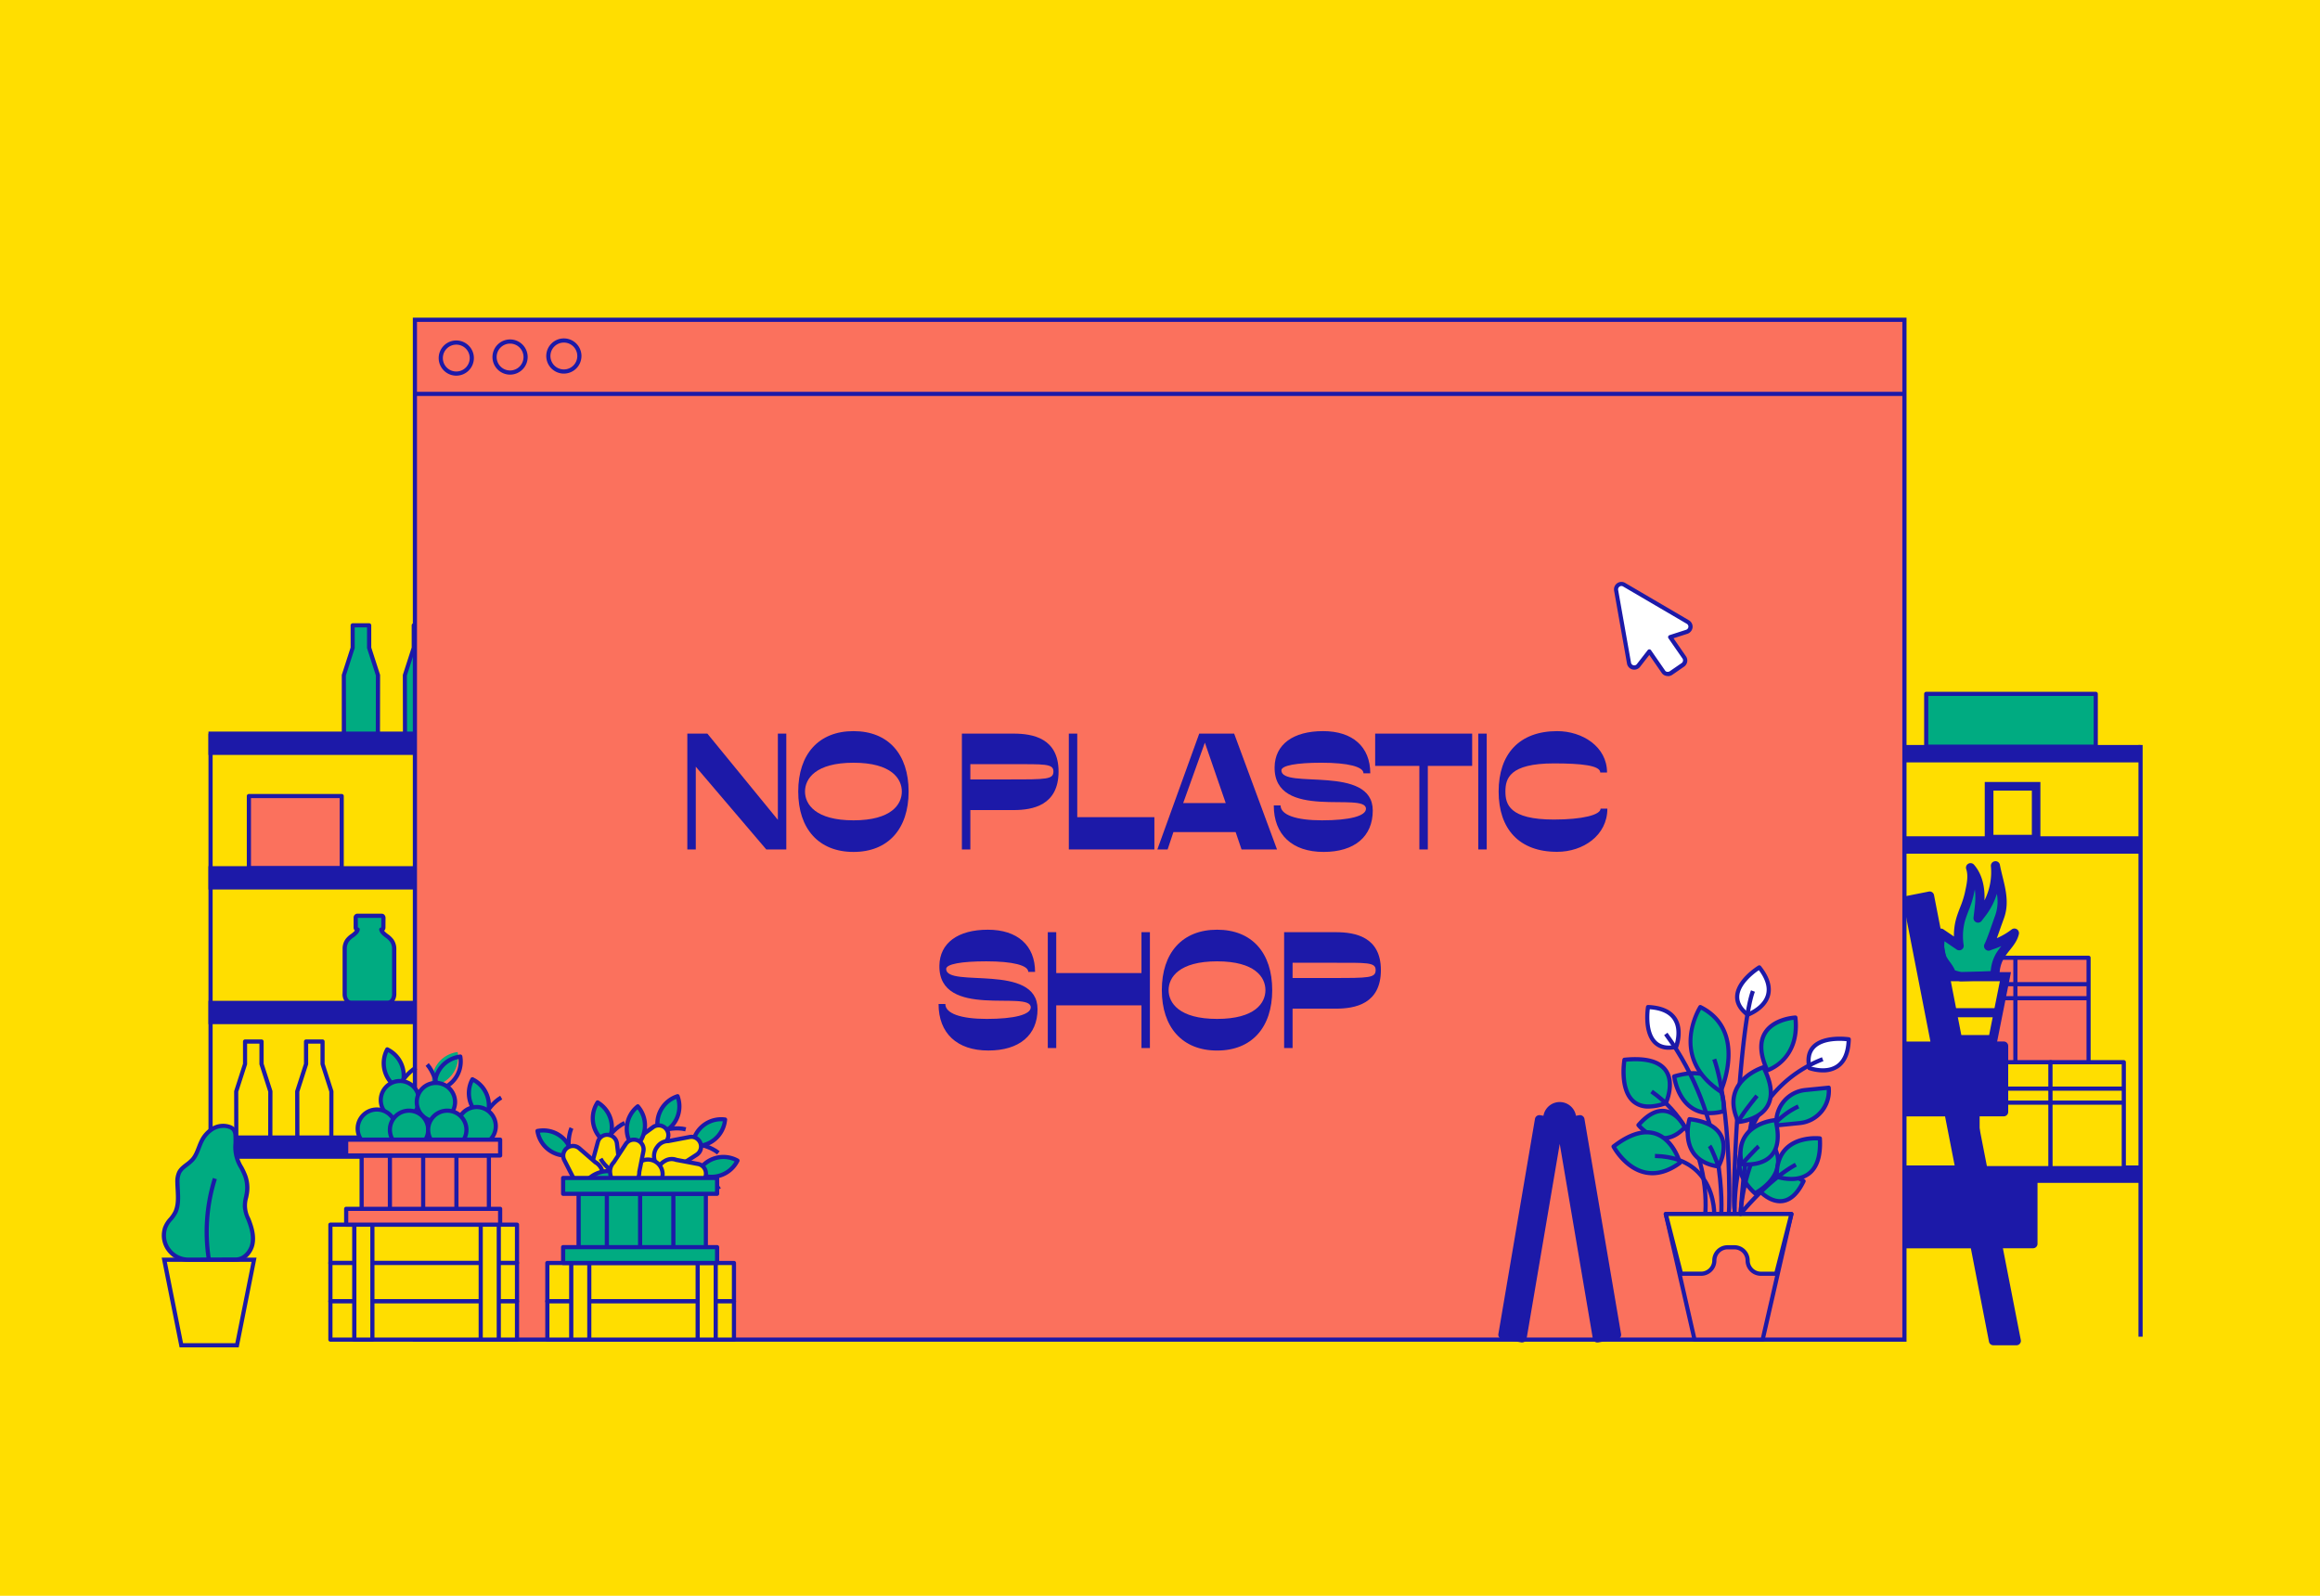 <?xml version="1.0" encoding="UTF-8"?>
<svg xmlns="http://www.w3.org/2000/svg" id="Layer_1" data-name="Layer 1" viewBox="0 0 1570 1080">
  <defs>
    <style>.cls-1,.cls-5{fill:#ffde00;}.cls-2{fill:#1c19a8;}.cls-3,.cls-7{fill:#fb715d;}.cls-3,.cls-5,.cls-6{fill-rule:evenodd;}.cls-4,.cls-6{fill:#00ab81;}.cls-8{fill:#fff;}</style>
  </defs>
  <rect class="cls-1" x="-27.5" y="-19.49" width="1625" height="1118.55"></rect>
  <path class="cls-2" d="M1598.91,1100.46H-28.91V-20.9H1598.91Zm-1625-2.82H1596.09V-18.08H-26.09Z"></path>
  <polygon class="cls-3" points="1413.36 648.2 1363.76 648.2 1363.76 663.16 1363.76 719.94 1413.36 719.94 1413.36 648.2"></polygon>
  <path class="cls-2" d="M1413.36,721.35h-49.6a1.41,1.41,0,0,1-1.41-1.41V648.2a1.41,1.41,0,0,1,1.41-1.41h49.6a1.41,1.41,0,0,1,1.41,1.41v71.74A1.41,1.41,0,0,1,1413.36,721.35Zm-48.19-2.82H1412V649.61h-46.78Z"></path>
  <rect class="cls-2" x="1362.34" y="664.67" width="51.02" height="2.82"></rect>
  <rect class="cls-2" x="1362.34" y="674.16" width="51.02" height="2.82"></rect>
  <polygon class="cls-3" points="1363.86 648.2 1314.26 648.2 1314.26 663.16 1314.26 719.94 1363.86 719.94 1363.86 648.2"></polygon>
  <path class="cls-2" d="M1363.86,721.35h-49.61a1.41,1.41,0,0,1-1.41-1.41V648.2a1.41,1.41,0,0,1,1.41-1.41h49.61a1.41,1.41,0,0,1,1.41,1.41v71.74A1.41,1.41,0,0,1,1363.86,721.35Zm-48.19-2.82h46.78V649.61h-46.78Z"></path>
  <rect class="cls-2" x="1312.84" y="664.67" width="51.02" height="2.82"></rect>
  <rect class="cls-2" x="1312.84" y="674.16" width="51.02" height="2.82"></rect>
  <rect class="cls-4" x="1303.52" y="469.61" width="114.73" height="35.77"></rect>
  <path class="cls-2" d="M1418.24,506.79H1303.52a1.41,1.41,0,0,1-1.41-1.41V469.61a1.41,1.41,0,0,1,1.41-1.41h114.72a1.41,1.41,0,0,1,1.41,1.41v35.77A1.41,1.41,0,0,1,1418.24,506.79ZM1304.93,504h111.9V471h-111.9Z"></path>
  <rect class="cls-1" x="1346.06" y="532.16" width="31.8" height="35.77"></rect>
  <rect class="cls-2" x="1273.2" y="788.77" width="175.36" height="11.78"></rect>
  <rect class="cls-2" x="1273.2" y="565.99" width="175.36" height="11.78"></rect>
  <rect class="cls-2" x="1273.2" y="504.2" width="175.36" height="11.78"></rect>
  <path class="cls-2" d="M1380.78,570.85h-37.65V529.24h37.65ZM1349,565h26V535.08h-26Z"></path>
  <rect class="cls-2" x="1447.15" y="504.2" width="2.82" height="400.45"></rect>
  <polygon class="cls-5" points="1387.85 718.89 1338.25 718.89 1338.25 733.85 1338.25 790.63 1387.85 790.63 1387.85 718.89"></polygon>
  <path class="cls-2" d="M1387.85,792h-49.6a1.41,1.41,0,0,1-1.41-1.41V718.89a1.41,1.41,0,0,1,1.41-1.41h49.6a1.41,1.41,0,0,1,1.41,1.41v71.74A1.41,1.41,0,0,1,1387.85,792Zm-48.19-2.82h46.78V720.3h-46.78Z"></path>
  <rect class="cls-2" x="1336.83" y="735.36" width="51.02" height="2.82"></rect>
  <rect class="cls-2" x="1336.83" y="744.85" width="51.02" height="2.82"></rect>
  <polygon class="cls-5" points="1437.23 718.89 1387.62 718.89 1387.62 733.85 1387.62 790.63 1437.23 790.63 1437.23 718.89"></polygon>
  <path class="cls-2" d="M1437.23,792h-49.61a1.41,1.41,0,0,1-1.41-1.41V718.89a1.41,1.41,0,0,1,1.41-1.41h49.61a1.41,1.41,0,0,1,1.41,1.41v71.74A1.41,1.41,0,0,1,1437.23,792Zm-48.2-2.82h46.79V720.3H1389Z"></path>
  <rect class="cls-2" x="1386.21" y="735.36" width="51.02" height="2.82"></rect>
  <rect class="cls-2" x="1386.21" y="744.85" width="51.02" height="2.82"></rect>
  <path class="cls-6" d="M295,619.81a1.26,1.26,0,0,0-.93,1.33v6.62a1.22,1.22,0,0,0,1.05,1.34h.28a4.64,4.64,0,0,1-.94,1.8,15.32,15.32,0,0,1-2.82,2.47,14.51,14.51,0,0,0-3.29,3.08,9.73,9.73,0,0,0-1.73,5.55v30.9c0,3.21,2.06,5.86,4.56,5.86h24.34c2.51,0,4.56-2.65,4.56-5.86V642.06a9.56,9.56,0,0,0-1.7-5.53,15,15,0,0,0-3.28-3.12,15.65,15.65,0,0,1-2.81-2.49,4.55,4.55,0,0,1-.92-1.82h.35a1.22,1.22,0,0,0,1-1.34l.05-6.59a1.49,1.49,0,0,0-.3-1,.92.92,0,0,0-.74-.4H295Z"></path>
  <path class="cls-2" d="M315.53,680.17H291.19c-3.29,0-6-3.26-6-7.27V642a11.21,11.21,0,0,1,2-6.4,15.75,15.75,0,0,1,3.58-3.38,15,15,0,0,0,2.57-2.22l.14-.18a2.86,2.86,0,0,1-.84-2.08v-6.62a2.65,2.65,0,0,1,2.14-2.73h17a2.33,2.33,0,0,1,1.86,1,3,3,0,0,1,.59,1.83l-.05,6.59a2.88,2.88,0,0,1-.9,2.12,1.83,1.83,0,0,0,.13.16,14.39,14.39,0,0,0,2.49,2.19,16.39,16.39,0,0,1,3.64,3.47,11,11,0,0,1,2,6.33V672.9C321.5,676.91,318.82,680.17,315.53,680.17Zm-20-52.48a1.44,1.44,0,0,1,1,.54,1.42,1.42,0,0,1,.25,1.21,5.92,5.92,0,0,1-1.19,2.34,16.63,16.63,0,0,1-3.09,2.72,12.93,12.93,0,0,0-3,2.77A8.31,8.31,0,0,0,288,642V672.9c0,2.41,1.44,4.45,3.15,4.45h24.34c1.71,0,3.15-2,3.15-4.45V642.08a8.19,8.19,0,0,0-1.43-4.72,13.45,13.45,0,0,0-3-2.82,16.72,16.72,0,0,1-3.07-2.75,5.75,5.75,0,0,1-1.18-2.37,1.41,1.41,0,0,1,1.35-1.73l.05-6.48H295.49Z"></path>
  <path class="cls-6" d="M241.66,619.81a1.26,1.26,0,0,0-.93,1.33v6.62a1.22,1.22,0,0,0,1.05,1.34h.27a4.49,4.49,0,0,1-.93,1.8,15.65,15.65,0,0,1-2.82,2.47,14.51,14.51,0,0,0-3.29,3.08,9.73,9.73,0,0,0-1.73,5.55v30.9c0,3.21,2.06,5.86,4.56,5.86h24.34c2.51,0,4.56-2.65,4.56-5.86V642.06a9.56,9.56,0,0,0-1.7-5.53,15,15,0,0,0-3.28-3.12,15.65,15.65,0,0,1-2.81-2.49,4.55,4.55,0,0,1-.92-1.82h.35a1.22,1.22,0,0,0,1-1.34l.05-6.59a1.55,1.55,0,0,0-.3-1,1,1,0,0,0-.75-.4H241.66Z"></path>
  <path class="cls-2" d="M262.18,680.17H237.84c-3.29,0-6-3.26-6-7.27V642a11.21,11.21,0,0,1,2-6.4,15.54,15.54,0,0,1,3.58-3.38A15,15,0,0,0,240,630l.14-.18a2.86,2.86,0,0,1-.84-2.08v-6.62a2.65,2.65,0,0,1,2.14-2.73h17a2.34,2.34,0,0,1,1.87,1,3,3,0,0,1,.59,1.83l-.05,6.59a2.88,2.88,0,0,1-.9,2.12,1.83,1.83,0,0,0,.13.16,14.41,14.41,0,0,0,2.49,2.2,16.55,16.55,0,0,1,3.64,3.46,11,11,0,0,1,2,6.33V672.9C268.15,676.91,265.47,680.17,262.18,680.17Zm-20-52.48a1.44,1.44,0,0,1,1,.54,1.42,1.42,0,0,1,.25,1.21,5.92,5.92,0,0,1-1.19,2.34,17,17,0,0,1-3.09,2.72,12.93,12.93,0,0,0-3,2.77,8.31,8.31,0,0,0-1.47,4.75V672.9c0,2.41,1.44,4.45,3.15,4.45h24.34c1.71,0,3.15-2,3.15-4.45V642.08a8.19,8.19,0,0,0-1.43-4.72,13.68,13.68,0,0,0-3-2.82,16.72,16.72,0,0,1-3.07-2.75,5.75,5.75,0,0,1-1.18-2.37,1.41,1.41,0,0,1,1.35-1.73l.05-6.48H242.14Z"></path>
  <path class="cls-1" d="M159.93,778.23h22.95l.06-39.57-6-18.54,0-15.2H165.83l0,15.2-6,18.54Z"></path>
  <path class="cls-2" d="M182.88,779.64H159.93a1.41,1.41,0,0,1-1.41-1.4l-.07-39.58a1.55,1.55,0,0,1,.07-.43l5.92-18.33,0-15a1.42,1.42,0,0,1,1.41-1.42H177a1.42,1.42,0,0,1,1.41,1.42l0,15,5.92,18.33a1.54,1.54,0,0,1,.06.43l-.06,39.58A1.41,1.41,0,0,1,182.88,779.64Zm-21.54-2.82h20.13l.06-37.94-5.91-18.33a1.25,1.25,0,0,1-.07-.43l0-13.79h-8.33l0,13.79a1.55,1.55,0,0,1-.07.43l-5.92,18.33Z"></path>
  <path class="cls-1" d="M201.24,778.23h23l.06-39.57-6-18.54v-15.2H207.15v15.2l-6,18.54Z"></path>
  <path class="cls-2" d="M224.2,779.64h-23a1.42,1.42,0,0,1-1.41-1.4l-.06-39.58a1.25,1.25,0,0,1,.07-.43l5.91-18.33v-15a1.34,1.34,0,0,1,.41-1,1.38,1.38,0,0,1,1-.42h11.14a1.43,1.43,0,0,1,1.42,1.42l0,15,5.91,18.33a1.25,1.25,0,0,1,.07.43l-.06,39.58A1.42,1.42,0,0,1,224.2,779.64Zm-21.55-2.82h20.14l.06-37.94-5.91-18.33a1.25,1.25,0,0,1-.07-.43V706.33h-8.32v13.79a1.25,1.25,0,0,1-.07.43l-5.91,18.33Z"></path>
  <rect class="cls-7" x="168.44" y="538.77" width="62.8" height="48.87"></rect>
  <path class="cls-2" d="M231.23,589.05H168.44a1.42,1.42,0,0,1-1.42-1.41V538.77a1.42,1.42,0,0,1,1.42-1.41h62.79a1.41,1.41,0,0,1,1.41,1.41v48.87A1.41,1.41,0,0,1,231.23,589.05Zm-61.38-2.82h60V540.18h-60Z"></path>
  <rect class="cls-2" x="142.49" y="769.87" width="193.1" height="12.98"></rect>
  <path class="cls-2" d="M337,784.26H141.08v-15.8H337Zm-193.1-2.82H334.18V771.28H143.9Z"></path>
  <rect class="cls-2" x="142.49" y="678.76" width="193.1" height="12.98"></rect>
  <path class="cls-2" d="M337,693.14H141.08V677.35H337Zm-193.1-2.82H334.18V680.17H143.9Z"></path>
  <rect class="cls-2" x="142.49" y="587.64" width="193.1" height="12.98"></rect>
  <path class="cls-2" d="M337,602H141.08v-15.8H337Zm-193.1-2.82H334.18V589.05H143.9Z"></path>
  <rect class="cls-2" x="142.49" y="496.53" width="193.1" height="12.98"></rect>
  <path class="cls-2" d="M337,510.92H141.08v-15.8H337ZM143.9,508.1H334.18V497.94H143.9Z"></path>
  <rect class="cls-2" x="141.08" y="496.53" width="2.82" height="409.68"></rect>
  <path class="cls-4" d="M232.76,496.53h23l.07-39.57-6-18.54,0-15.21H238.66l0,15.21-6,18.54Z"></path>
  <path class="cls-2" d="M255.71,497.94h-23a1.41,1.41,0,0,1-1.41-1.41L231.29,457a1.35,1.35,0,0,1,.07-.44l5.91-18.32,0-15a1.43,1.43,0,0,1,1.41-1.42h11.15a1.38,1.38,0,0,1,1,.42,1.41,1.41,0,0,1,.41,1v15l5.91,18.32a1.35,1.35,0,0,1,.07.44l-.07,39.57A1.41,1.41,0,0,1,255.71,497.94Zm-21.54-2.82h20.14l.06-37.94-5.92-18.33a1.61,1.61,0,0,1-.07-.43l0-13.8h-8.33l0,13.8a1.29,1.29,0,0,1-.07.43l-5.91,18.33Z"></path>
  <path class="cls-4" d="M274.08,496.53H297l.06-39.57-6-18.54,0-15.21H280l0,15.21L274,457Z"></path>
  <path class="cls-2" d="M297,497.94H274.08a1.41,1.41,0,0,1-1.41-1.41L272.6,457a1.68,1.68,0,0,1,.07-.44l5.92-18.32,0-15a1.41,1.41,0,0,1,.41-1,1.4,1.4,0,0,1,1-.42h11.15a1.42,1.42,0,0,1,1.41,1.42l0,15,5.92,18.32a1.67,1.67,0,0,1,.06.44l-.06,39.57A1.41,1.41,0,0,1,297,497.94Zm-21.54-2.82h20.13l.06-37.94-5.91-18.33a1.29,1.29,0,0,1-.07-.43l0-13.8h-8.33l0,13.8a1.61,1.61,0,0,1-.07.43l-5.92,18.33Z"></path>
  <polygon class="cls-1" points="1312.45 661.01 1357.12 661.01 1348.63 703.6 1320.94 703.6 1312.45 661.01"></polygon>
  <path class="cls-4" d="M1326.94,661l-6.3-1.79a21.8,21.8,0,0,0-1.85-3.83c-1.42-2.27-3.26-4.28-4.45-6.68-2.6-5.21-1.81-11.39-1-17.15l12.24,8.32.18.3a42.41,42.41,0,0,1,1-18c1.68-5.7,4.45-11.07,5.71-16.89,1.29-6,2.91-12.33.91-18.13,5.65,6.44,6.93,15.68,6.24,24.21-.26,3.32-.68,6.6-1.09,9.88l1.73-2.27a45.94,45.94,0,0,0,10-33.09c2.34,12.11,7.1,23,2.86,34.53-1.88,5.13-4.68,13.84-6.91,18.83-.15.33-.34.68-.5,1,1.14-.47,2.32-.86,3.48-1.27a50.45,50.45,0,0,0,14-7.56c-1.37,5.78-6.35,9.89-9.46,15a25,25,0,0,0-3.65,13.69h.18l-23.3.89"></path>
  <path class="cls-2" d="M1308.69,657.93h52.19l-9.72,48.75h-32.75Zm44.67,6.17h-37.15l7.26,36.41h22.63Z"></path>
  <rect class="cls-2" x="1317.31" y="682.31" width="34.96" height="6.17"></rect>
  <path class="cls-2" d="M1326.09,664l-6.29-1.79a3.07,3.07,0,0,1-2-1.89,18.17,18.17,0,0,0-1.58-3.26c-.52-.84-1.11-1.64-1.69-2.44a32.51,32.51,0,0,1-2.91-4.52c-3.12-6.25-2-13.6-1.25-19a3,3,0,0,1,1.82-2.38,3.14,3.14,0,0,1,3,.27l7.09,4.83a41.92,41.92,0,0,1,1.63-12.51c.73-2.46,1.64-4.87,2.57-7.26a65.26,65.26,0,0,0,3.09-9.4l.25-1.19c1.15-5.25,2.33-10.69.75-15.29a3.09,3.09,0,0,1,5.24-3c6.26,7.14,7.44,16.71,7.14,24.2a42.67,42.67,0,0,0,4.34-23.13,3.07,3.07,0,0,1,2.62-3.35,3,3,0,0,1,3.48,2.47c.52,2.72,1.17,5.38,1.81,8,2.22,9,4.5,18.37.91,28.18-.58,1.58-1.24,3.49-2,5.52-.89,2.58-1.85,5.33-2.79,7.88a47.14,47.14,0,0,0,10-5.88,3.09,3.09,0,0,1,4.89,3.16c-1,4.45-3.76,7.84-6.37,11.13a50.14,50.14,0,0,0-3.46,4.73,22,22,0,0,0-3.21,11,3,3,0,0,1,.18,1,3.07,3.07,0,0,1-3,3.14l-23.3.89h-.12A3.06,3.06,0,0,1,1326.09,664Zm25-19.16a47.7,47.7,0,0,1,3.26-4.54c-1.5.67-3.06,1.3-4.69,1.87-.93.32-1.86.63-2.77,1a3,3,0,0,1-3.41-.75,3.07,3.07,0,0,1-.53-3.46s.45-.93.46-.93c1.49-3.32,3.27-8.47,4.85-13,.72-2.08,1.39-4,2-5.62a28.48,28.48,0,0,0,1.07-14.45,48.21,48.21,0,0,1-8.56,16l-1.73,2.27a3.08,3.08,0,0,1-5.51-2.25l.16-1.34c.35-2.8.69-5.59.92-8.42a43.32,43.32,0,0,0-.19-9.25c-.2,1-.41,2-.62,2.9l-.25,1.18a68.59,68.59,0,0,1-3.36,10.3c-.87,2.25-1.73,4.5-2.42,6.81a39.6,39.6,0,0,0-.89,16.68,3,3,0,0,1-2.11,3.18,3.21,3.21,0,0,1-3-.63l-7.88-5.36c-.35,3.9-.19,7.41,1.29,10.38a26.31,26.31,0,0,0,2.37,3.63c.67.91,1.34,1.84,1.94,2.81a22.86,22.86,0,0,1,1.52,2.9l4.38,1.24,19.75-.75A28.25,28.25,0,0,1,1351.08,644.82Z"></path>
  <path class="cls-2" d="M1375.87,794.19h-30.32L1338,755.52h18a3,3,0,0,0,3-3V707.88a3,3,0,0,0-3-3h-27.88l-19.33-99.13a3,3,0,0,0-3.51-2.35l-15.1,3a2.94,2.94,0,0,0-1.9,1.26,3,3,0,0,0-.45,2.24l18.54,95h-18.65a3,3,0,0,0-3,3v44.65a3,3,0,0,0,3,3h28.54l7.57,38.67h-37.6a3,3,0,0,0-3,3v44.65a3,3,0,0,0,3,3h47.5L1346,908.06a3,3,0,0,0,2.92,2.41h15.68a3,3,0,0,0,2.93-3.56l-12.12-62.1h20.42a3,3,0,0,0,3-3V797.18A3,3,0,0,0,1375.87,794.19Z"></path>
  <rect class="cls-7" x="280.78" y="216.44" width="1008" height="690.2"></rect>
  <path class="cls-2" d="M1290.19,908.05H279.37V215H1290.19Zm-1008-2.82H1287.37V217.85H282.19Z"></path>
  <rect class="cls-2" x="280.78" y="265.17" width="1008" height="2.82"></rect>
  <path class="cls-2" d="M381.58,252.85a11.91,11.91,0,1,1,11.91-11.91A11.93,11.93,0,0,1,381.58,252.85Zm0-21a9.09,9.09,0,1,0,9.09,9.09A9.1,9.1,0,0,0,381.58,231.85Z"></path>
  <path class="cls-2" d="M345.18,253.55a11.91,11.91,0,1,1,11.91-11.91A11.93,11.93,0,0,1,345.18,253.55Zm0-21a9.09,9.09,0,1,0,9.09,9.09A9.1,9.1,0,0,0,345.18,232.55Z"></path>
  <path class="cls-2" d="M308.78,254.25a11.91,11.91,0,1,1,11.91-11.91A11.93,11.93,0,0,1,308.78,254.25Zm0-21a9.09,9.09,0,1,0,9.09,9.09A9.1,9.1,0,0,0,308.78,233.25Z"></path>
  <path class="cls-2" d="M465.13,496.5h13.56l47.71,58.35V496.5h5.71v78.4H518.56l-47.71-56v56h-5.72Z"></path>
  <path class="cls-2" d="M540.18,535.7c0-25.2,13.77-40.88,37.4-40.88s37.3,15.68,37.3,40.88-13.78,40.88-37.3,40.88S540.18,560.9,540.18,535.7Zm70.11,0c0-8.62-6.95-19.49-32.71-19.49s-32.81,10.87-32.81,19.49,7.05,19.49,32.81,19.49S610.29,544.33,610.29,535.7Z"></path>
  <path class="cls-2" d="M650.94,496.5h34.95c13.1,0,30.46,3.14,30.46,25.65,0,22.85-17.36,26.1-30.46,26.1H656.65V574.9h-5.71Zm32.59,31c24.76,0,29.35,0,29.35-5.38s-5.94-4.93-29.35-4.93H656.65v10.31Z"></path>
  <path class="cls-2" d="M723.3,496.5H729v56.56H781.2V574.9H723.3Z"></path>
  <path class="cls-2" d="M811.55,496.5h23.63l29,78.4h-24l-4-11.76H794.08l-3.92,11.76h-6.95Zm17.92,47-14.11-40.88-14.67,40.88Z"></path>
  <path class="cls-2" d="M862,545.11h4.59c0,6.38,10.42,10.08,28,10.08,18.71,0,29.79-2.91,29.79-7.84,0-11.87-62.38,8.51-61.82-28.22.22-15.24,12.43-24.31,32.82-24.31,20,0,31.92,10.64,31.92,28.56h-4.6c0-4.48-10.52-7.17-28.44-7.17-17,0-27.11,1.91-27.11,5.16,0,13.1,61.83-4.26,61.83,27.21,0,17.59-12.32,28-33.27,28C874.49,576.58,862,564.93,862,545.11Z"></path>
  <path class="cls-2" d="M960.51,518.34h-29.9V496.5h65.63v21.84h-30V574.9h-5.71Z"></path>
  <path class="cls-2" d="M1000.38,496.5h5.72v78.4h-5.72Z"></path>
  <path class="cls-2" d="M1014.16,535.7c0-25.2,13.78-40.88,39.65-40.88,16.91,0,33.71,10.42,33.71,28h-4.59c0-4.81-13-6.16-31.36-6.16-30.24,0-32.82,10.42-32.82,19s2.58,19,32.82,19c19.26,0,31.58-3.13,31.58-7.39h4.59c0,18.26-16.57,29.23-33.93,29.23C1027.94,576.58,1014.16,560.9,1014.16,535.7Z"></path>
  <path class="cls-2" d="M635.15,679.51h4.59c0,6.38,10.42,10.08,28,10.08,18.71,0,29.79-2.91,29.79-7.84,0-11.87-62.38,8.51-61.82-28.22.22-15.24,12.43-24.31,32.82-24.31,20,0,31.92,10.64,31.92,28.56h-4.6c0-4.48-10.52-7.16-28.44-7.16-17,0-27.11,1.9-27.11,5.15,0,13.1,61.82-4.26,61.82,27.21,0,17.59-12.31,28-33.26,28C647.69,711,635.15,699.33,635.15,679.51Z"></path>
  <path class="cls-2" d="M709.07,630.9h5.71v27.67h57.68V630.9h5.71v78.4h-5.71V680.41H714.78V709.3h-5.71Z"></path>
  <path class="cls-2" d="M786.24,670.1c0-25.2,13.78-40.88,37.41-40.88s37.29,15.68,37.29,40.88S847.17,711,823.65,711,786.24,695.3,786.24,670.1Zm70.11,0c0-8.62-6.94-19.48-32.7-19.48s-32.82,10.86-32.82,19.48,7.06,19.49,32.82,19.49S856.35,678.73,856.35,670.1Z"></path>
  <path class="cls-2" d="M869,630.9H904c13.11,0,30.47,3.14,30.47,25.65,0,22.85-17.36,26.1-30.47,26.1H874.72V709.3H869Zm32.59,31c24.75,0,29.34,0,29.34-5.38s-5.93-4.93-29.34-4.93H874.72v10.31Z"></path>
  <path class="cls-8" d="M1142.21,421,1099.1,395.7a3.5,3.5,0,0,0-3.92.12,3.71,3.71,0,0,0-1.52,3.64l8.72,49.22a3.77,3.77,0,0,0,2.7,3,3.84,3.84,0,0,0,3.8-1.36l7.3-9.4,9.5,13.73a3.33,3.33,0,0,0,2.38,1.46,3.71,3.71,0,0,0,1,.08,4,4,0,0,0,1.73-.62l8-5.53a3.66,3.66,0,0,0,.92-5.1l-9.49-13.73,11.18-3.61a3.73,3.73,0,0,0,2.55-3.12A3.64,3.64,0,0,0,1142.21,421Z"></path>
  <path class="cls-2" d="M1128.84,457.57a4.85,4.85,0,0,1-.82-.08l-.17,0a4.75,4.75,0,0,1-3.36-2.11l-8.37-12.1-6.12,7.88a5,5,0,0,1-9-2.23l-8.71-49.2a5.12,5.12,0,0,1,2.09-5,5,5,0,0,1,5.49-.17l43.06,25.23a5.06,5.06,0,0,1,2.48,4.85,5.18,5.18,0,0,1-3.57,4.33l-9.33,3,8.41,12.17a5.05,5.05,0,0,1-1.28,7.06l-8,5.54a5.55,5.55,0,0,1-2.39.86Zm-12.66-18.1h0a1.39,1.39,0,0,1,1.12.61l9.5,13.73a1.94,1.94,0,0,0,1.45.87l.17,0a2.34,2.34,0,0,0,.45,0,2.69,2.69,0,0,0,1.12-.41l8-5.5a2.19,2.19,0,0,0,.93-1.44,2.23,2.23,0,0,0-.37-1.7L1129.09,432a1.4,1.4,0,0,1,.72-2.14l11.19-3.61a2.35,2.35,0,0,0,1.59-2,2.22,2.22,0,0,0-1.07-2.05l0,0-43.1-25.25a2.11,2.11,0,0,0-2.39.05,2.3,2.3,0,0,0-1,2.26l8.71,49.21a2.23,2.23,0,0,0,4,.94l7.28-9.37A1.42,1.42,0,0,1,1116.18,439.47Z"></path>
  <rect class="cls-1" x="370.4" y="854.77" width="126.28" height="25.93"></rect>
  <path class="cls-2" d="M496.69,882.12H370.4a1.42,1.42,0,0,1-1.41-1.41V854.77a1.42,1.42,0,0,1,1.41-1.41H496.69a1.41,1.41,0,0,1,1.41,1.41v25.94A1.41,1.41,0,0,1,496.69,882.12ZM371.81,879.3H495.28V856.18H371.81Z"></path>
  <rect class="cls-1" x="370.4" y="880.71" width="126.28" height="25.93"></rect>
  <path class="cls-2" d="M496.69,908.05H370.4a1.41,1.41,0,0,1-1.41-1.41V880.71a1.41,1.41,0,0,1,1.41-1.41H496.69a1.41,1.41,0,0,1,1.41,1.41v25.93A1.41,1.41,0,0,1,496.69,908.05Zm-124.88-2.82H495.28V882.12H371.81Z"></path>
  <rect class="cls-1" x="386.55" y="854.77" width="12.22" height="51.87"></rect>
  <path class="cls-2" d="M398.77,908.05H386.55a1.41,1.41,0,0,1-1.41-1.41V854.77a1.41,1.41,0,0,1,1.41-1.41h12.22a1.41,1.41,0,0,1,1.41,1.41v51.87A1.41,1.41,0,0,1,398.77,908.05ZM388,905.23h9.4V856.18H388Z"></path>
  <rect class="cls-1" x="472.13" y="854.77" width="12.22" height="51.87"></rect>
  <path class="cls-2" d="M484.35,908.05H472.13a1.41,1.41,0,0,1-1.41-1.41V854.77a1.41,1.41,0,0,1,1.41-1.41h12.22a1.41,1.41,0,0,1,1.41,1.41v51.87A1.41,1.41,0,0,1,484.35,908.05Zm-10.81-2.82h9.4V856.18h-9.4Z"></path>
  <rect class="cls-4" x="391.54" y="807.95" width="86.11" height="38.04"></rect>
  <path class="cls-2" d="M477.65,847.4H391.54a1.41,1.41,0,0,1-1.41-1.41V808a1.41,1.41,0,0,1,1.41-1.41h86.11a1.41,1.41,0,0,1,1.41,1.41v38A1.41,1.41,0,0,1,477.65,847.4ZM393,844.58h83.29V809.36H393Z"></path>
  <path class="cls-4" d="M442,744.91h1a19.6,19.6,0,0,1,19.6,19.6v0a0,0,0,0,1,0,0h-1a19.6,19.6,0,0,1-19.6-19.6v0A0,0,0,0,1,442,744.91Z" transform="translate(1035.51 95.89) rotate(72.45)"></path>
  <path class="cls-2" d="M446.07,768.91a1.36,1.36,0,0,1-.65-.16,1.4,1.4,0,0,1-.69-.82l-.31-1a21,21,0,0,1,13.7-26.36,1.4,1.4,0,0,1,1.77.92l.31,1a21.05,21.05,0,0,1-13.7,26.37A1.59,1.59,0,0,1,446.07,768.91Zm11.56-25.17A18.2,18.2,0,0,0,447,765.68,18.23,18.23,0,0,0,457.63,743.74Z"></path>
  <path class="cls-1" d="M450.48,764.53s7.31-1.8,13.57-.22"></path>
  <path class="cls-2" d="M450.81,765.9l-.67-2.74c.31-.08,7.73-1.86,14.25-.22l-.69,2.74C457.85,764.2,450.88,765.88,450.81,765.9Z"></path>
  <path class="cls-1" d="M443.71,783.87l7.6-12.15a6.58,6.58,0,0,0-1-8.24h0a6.59,6.59,0,0,0-8.43-.58l-12,8.71A8.84,8.84,0,0,0,425,778a10.14,10.14,0,0,0,2.59,9.61,9.91,9.91,0,0,0,16.17-3.73Z"></path>
  <path class="cls-2" d="M434.4,791.75a11.35,11.35,0,0,1-7.84-3.13,11.52,11.52,0,0,1-3-10.93,10.27,10.27,0,0,1,5.55-7.29L441,761.76a8,8,0,0,1,11.48,10.71l-7.53,12a11,11,0,0,1-2.4,3.77A11.28,11.28,0,0,1,434.4,791.75Zm11.33-28.7a5.18,5.18,0,0,0-3,1l-12,8.71-.18.11a7.43,7.43,0,0,0-4.18,5.43,8.7,8.7,0,0,0,2.18,8.29,8.54,8.54,0,0,0,12-.26,8.4,8.4,0,0,0,1.84-2.94,2.1,2.1,0,0,1,.13-.26l7.6-12.15a5.19,5.19,0,0,0-.81-6.47A5.13,5.13,0,0,0,445.73,763.05Z"></path>
  <path class="cls-4" d="M469.28,756.75h1a19.6,19.6,0,0,1,19.6,19.6v0a0,0,0,0,1,0,0h-1a19.6,19.6,0,0,1-19.6-19.6v0A0,0,0,0,1,469.28,756.75Z" transform="translate(1302.98 392.82) rotate(97.62)"></path>
  <path class="cls-2" d="M471.13,777.06a22.17,22.17,0,0,1-2.8-.18,1.43,1.43,0,0,1-1.21-1.59l.14-1a21,21,0,0,1,23.61-18,1.42,1.42,0,0,1,1.21,1.59l-.14,1A21,21,0,0,1,471.13,777.06Zm-1-2.84a18.25,18.25,0,0,0,19-15.33,18.19,18.19,0,0,0-19,15.33Z"></path>
  <path class="cls-1" d="M473.77,774.66s7.38,1.49,12.38,5.58"></path>
  <path class="cls-2" d="M485.25,781.33c-4.67-3.82-11.69-5.27-11.76-5.28l.56-2.77c.31.07,7.78,1.6,13,5.87Z"></path>
  <path class="cls-1" d="M459.43,789.29l12-7.76a6.6,6.6,0,0,0,2.58-7.89h0a6.59,6.59,0,0,0-7.39-4.11L452.1,772.3a8.87,8.87,0,0,0-7.16,3.69,10.16,10.16,0,0,0-1.75,9.8,9.95,9.95,0,0,0,16.24,3.5Z"></path>
  <path class="cls-2" d="M452.48,793.55a11.38,11.38,0,0,1-10.6-7.25,11.52,11.52,0,0,1,1.94-11.17,10.27,10.27,0,0,1,8.12-4.23l14.46-2.76a8,8,0,0,1,5.83,14.57l-11.92,7.69a11.41,11.41,0,0,1-3.78,2.4A11.29,11.29,0,0,1,452.48,793.55Zm15.42-22.73a5.39,5.39,0,0,0-1,.09l-14.56,2.78-.22,0a7.43,7.43,0,0,0-6.09,3.14,8.69,8.69,0,0,0-1.55,8.43,8.56,8.56,0,0,0,11,4.89,8.44,8.44,0,0,0,2.92-1.89l.22-.18,12-7.76a5.17,5.17,0,0,0-2.8-9.52Z"></path>
  <path class="cls-4" d="M397.26,750.12h1a19.6,19.6,0,0,1,19.6,19.6v0a0,0,0,0,1,0,0h-1a19.6,19.6,0,0,1-19.6-19.6v0A0,0,0,0,1,397.26,750.12Z" transform="translate(488.17 -98.63) rotate(33.57)"></path>
  <path class="cls-2" d="M410.75,775.2A1.4,1.4,0,0,1,410,775l-.85-.57a21,21,0,0,1-5.89-29.12,1.41,1.41,0,0,1,1.95-.4l.86.57a21,21,0,0,1,5.89,29.13,1.44,1.44,0,0,1-.9.6A1.27,1.27,0,0,1,410.75,775.2ZM404.84,748a18.21,18.21,0,0,0,5.48,23.76A18.22,18.22,0,0,0,404.84,748Z"></path>
  <path class="cls-1" d="M412.32,768.71s4.56-6,10.43-8.69"></path>
  <path class="cls-2" d="M413.44,769.57l-2.24-1.71c.19-.26,4.85-6.3,10.95-9.12l1.19,2.56C417.87,763.82,413.48,769.51,413.44,769.57Z"></path>
  <path class="cls-1" d="M419.19,788l-1.71-14.23a6.58,6.58,0,0,0-6-5.77h0a6.58,6.58,0,0,0-6.93,4.84l-3.87,14.31a8.83,8.83,0,0,0,.17,8.05,10.14,10.14,0,0,0,8.06,5.86A9.91,9.91,0,0,0,419.19,788Z"></path>
  <path class="cls-2" d="M409.78,802.51c-.32,0-.63,0-.95,0a11.54,11.54,0,0,1-9.2-6.64,10.27,10.27,0,0,1-.25-9.15l3.85-14.21a8,8,0,0,1,15.65,1.13l1.7,14.09a11.34,11.34,0,0,1-10.8,14.81Zm1.16-33.11a5.16,5.16,0,0,0-5,3.82l-3.87,14.3a1.8,1.8,0,0,1-.08.21,7.43,7.43,0,0,0,.16,6.85,8.72,8.72,0,0,0,6.9,5.09,8.57,8.57,0,0,0,9.21-7.77,8.48,8.48,0,0,0-.42-3.45,1.27,1.27,0,0,1-.06-.28L416.08,774a5.18,5.18,0,0,0-4.69-4.53A3.39,3.39,0,0,0,410.94,769.4Z"></path>
  <path class="cls-4" d="M475.18,779.94h1a19.6,19.6,0,0,1,19.6,19.6v0a0,0,0,0,1,0,0h-1a19.6,19.6,0,0,1-19.6-19.6v0A0,0,0,0,1,475.18,779.94Z" transform="translate(1411.65 749.21) rotate(119.08)"></path>
  <path class="cls-2" d="M481.41,797.89a20.94,20.94,0,0,1-10.18-2.66,1.42,1.42,0,0,1-.55-1.92l.5-.9a21,21,0,0,1,28.58-8.15,1.41,1.41,0,0,1,.55,1.92l-.5.9a21.11,21.11,0,0,1-18.4,10.81Zm-7.54-4.48a18.2,18.2,0,0,0,23.26-7.33,18.19,18.19,0,0,0-23.26,7.33Z"></path>
  <path class="cls-1" d="M477.1,795.16s6.33,4.08,9.48,9.71"></path>
  <path class="cls-2" d="M485.35,805.56c-2.94-5.25-9-9.18-9-9.22l1.52-2.36c.28.17,6.66,4.33,9.95,10.21Z"></path>
  <path class="cls-1" d="M458.4,803.52l14.05-2.82a6.57,6.57,0,0,0,5.28-6.39h0a6.58,6.58,0,0,0-5.36-6.53L457.8,785a8.81,8.81,0,0,0-8,.81,10.11,10.11,0,0,0-5.21,8.48,9.92,9.92,0,0,0,13.82,9.19Z"></path>
  <path class="cls-2" d="M454.52,805.73h-.1a11.37,11.37,0,0,1-11.25-11.4,11.49,11.49,0,0,1,5.89-9.69,10.3,10.3,0,0,1,9.11-1l14.46,2.72a8,8,0,0,1,.1,15.7l-13.91,2.79A11.21,11.21,0,0,1,454.52,805.73Zm0-19.89a7.65,7.65,0,0,0-4,1.21,8.73,8.73,0,0,0-4.52,7.29,8.54,8.54,0,0,0,8.46,8.57,8.71,8.71,0,0,0,3.4-.68l.27-.09,14.05-2.82a5.17,5.17,0,0,0-.06-10.15l-14.57-2.75-.21,0A8.33,8.33,0,0,0,454.52,785.84Z"></path>
  <path class="cls-4" d="M365.09,763.78h1a19.6,19.6,0,0,1,19.6,19.6v0a0,0,0,0,1,0,0h-1a19.6,19.6,0,0,1-19.6-19.6v0A0,0,0,0,1,365.09,763.78Z" transform="translate(-111.95 65.18) rotate(-8.64)"></path>
  <path class="cls-2" d="M383.07,783.51a21,21,0,0,1-20.73-17.86,1.42,1.42,0,0,1,1.18-1.61l1-.15a21,21,0,0,1,23.93,17.61,1.42,1.42,0,0,1-1.18,1.61l-1,.15A20.39,20.39,0,0,1,383.07,783.51ZM365.4,766.62a18.2,18.2,0,0,0,20,13.92A18.21,18.21,0,0,0,365.4,766.62Z"></path>
  <path class="cls-1" d="M384.83,776.9s-.65-7.5,1.88-13.44"></path>
  <path class="cls-2" d="M383.42,777c0-.32-.64-7.93,2-14.12L388,764c-2.36,5.56-1.79,12.7-1.78,12.78Z"></path>
  <path class="cls-1" d="M402.88,786.58l-10.82-9.39a6.58,6.58,0,0,0-8.3-.26h0a6.57,6.57,0,0,0-1.88,8.23l6.74,13.2a8.87,8.87,0,0,0,5.55,5.85,10.14,10.14,0,0,0,9.9-1.07,9.92,9.92,0,0,0-1.19-16.56Z"></path>
  <path class="cls-2" d="M398.34,806.42a12.79,12.79,0,0,1-4.68-.9,10.25,10.25,0,0,1-6.34-6.61l-6.69-13.11A8,8,0,0,1,393,776.13l10.72,9.29a11.23,11.23,0,0,1,3.36,3,11.38,11.38,0,0,1-2.13,15.88A10.76,10.76,0,0,1,398.34,806.42ZM387.74,777a5.16,5.16,0,0,0-4.6,7.52l6.74,13.2a1.67,1.67,0,0,1,.08.2,7.43,7.43,0,0,0,4.72,5,8.7,8.7,0,0,0,8.53-.87,8.56,8.56,0,0,0,1.61-11.94,8.46,8.46,0,0,0-2.63-2.27,1.24,1.24,0,0,1-.23-.17l-10.83-9.38A5.13,5.13,0,0,0,387.74,777Z"></path>
  <path class="cls-4" d="M397.18,789.56h1a19.6,19.6,0,0,1,19.6,19.6v0a0,0,0,0,1,0,0h-1a19.6,19.6,0,0,1-19.6-19.6v0A0,0,0,0,1,397.18,789.56Z" transform="translate(-489.17 767.41) rotate(-60.95)"></path>
  <path class="cls-2" d="M403.4,807.5a20.82,20.82,0,0,1-10.17-2.65,1.4,1.4,0,0,1-.54-1.91l.5-.9a21,21,0,0,1,28.57-8.17,1.42,1.42,0,0,1,.55,1.92l-.5.9A21.06,21.06,0,0,1,403.4,807.5ZM395.87,803a18.21,18.21,0,0,0,23.25-7.33A18.19,18.19,0,0,0,395.87,803Z"></path>
  <path class="cls-1" d="M415.89,794s-6.33-4.08-9.49-9.71"></path>
  <path class="cls-2" d="M415.12,795.13c-.27-.17-6.66-4.34-9.95-10.2l2.46-1.38c2.94,5.24,9,9.17,9,9.21Z"></path>
  <path class="cls-1" d="M434.58,785.57l-14,2.83a6.6,6.6,0,0,0-5.29,6.4h0a6.58,6.58,0,0,0,5.37,6.52l14.57,2.74a8.89,8.89,0,0,0,8-.81,10.14,10.14,0,0,0,5.2-8.49,9.94,9.94,0,0,0-13.83-9.19Z"></path>
  <path class="cls-2" d="M438.46,806.07a11.3,11.3,0,0,1-3.63-.64l-14.47-2.72a8,8,0,0,1-.1-15.69l13.91-2.8a11,11,0,0,1,4.39-.85,11.37,11.37,0,0,1,11.26,11.4,11.51,11.51,0,0,1-5.89,9.69A10.47,10.47,0,0,1,438.46,806.07Zm0-19.88a8.65,8.65,0,0,0-3.35.68,1.07,1.07,0,0,1-.27.09l-14,2.82a5.18,5.18,0,0,0,.06,10.16l14.57,2.73.21.06a7.43,7.43,0,0,0,6.82-.69,8.71,8.71,0,0,0,4.52-7.29,8.54,8.54,0,0,0-8.46-8.56Z"></path>
  <path class="cls-4" d="M420,753.12h1a19.6,19.6,0,0,1,19.6,19.6v0a0,0,0,0,1,0,0h-1a19.6,19.6,0,0,1-19.6-19.6v0A0,0,0,0,1,420,753.12Z" transform="translate(762.29 -47.65) rotate(51.7)"></path>
  <path class="cls-2" d="M429,778.5h-.16a1.4,1.4,0,0,1-.94-.52l-.64-.81a21,21,0,0,1,3.46-29.51,1.4,1.4,0,0,1,2,.23l.64.81a21,21,0,0,1-3.46,29.51A1.4,1.4,0,0,1,429,778.5Zm2.4-27.72a18.22,18.22,0,0,0-2.19,24.29,18.21,18.21,0,0,0,2.19-24.29Z"></path>
  <path class="cls-1" d="M432.62,793.23l2.8-14.05a6.58,6.58,0,0,0-3.88-7.34h0a6.58,6.58,0,0,0-8.08,2.44l-8.14,12.39a8.85,8.85,0,0,0-2.33,7.71,10.13,10.13,0,0,0,5.83,8.08,9.93,9.93,0,0,0,13.8-9.23Z"></path>
  <path class="cls-2" d="M422.66,804.65a11.33,11.33,0,0,1-4.39-.89,11.51,11.51,0,0,1-6.68-9.17,10.28,10.28,0,0,1,2.61-8.78l8.08-12.3a8,8,0,0,1,14.52,6L434,793.37a11.12,11.12,0,0,1-.91,4.38A11.36,11.36,0,0,1,422.66,804.65Zm6.3-31.93a5.15,5.15,0,0,0-4.32,2.34l-8.14,12.39-.13.17a7.43,7.43,0,0,0-2,6.56,8.72,8.72,0,0,0,5,7,8.55,8.55,0,0,0,11.17-4.51,8.44,8.44,0,0,0,.68-3.41,1.27,1.27,0,0,1,0-.28L434,778.91a5.18,5.18,0,0,0-3-5.77A5,5,0,0,0,429,772.72Z"></path>
  <rect class="cls-4" x="381.08" y="844.06" width="104.19" height="10.71"></rect>
  <path class="cls-2" d="M485.27,856.18H381.08a1.41,1.41,0,0,1-1.41-1.41V844.06a1.41,1.41,0,0,1,1.41-1.41H485.27a1.42,1.42,0,0,1,1.42,1.41v10.71A1.42,1.42,0,0,1,485.27,856.18ZM382.5,853.36H483.86v-7.89H382.5Z"></path>
  <rect class="cls-4" x="381.08" y="797.24" width="104.19" height="10.71"></rect>
  <path class="cls-2" d="M485.27,809.36H381.08a1.41,1.41,0,0,1-1.41-1.41V797.24a1.41,1.41,0,0,1,1.41-1.41H485.27a1.42,1.42,0,0,1,1.42,1.41V808A1.42,1.42,0,0,1,485.27,809.36ZM382.5,806.54H483.86v-7.89H382.5Z"></path>
  <rect class="cls-2" x="454.27" y="807.95" width="2.82" height="36.11"></rect>
  <rect class="cls-2" x="431.77" y="807.95" width="2.82" height="36.11"></rect>
  <rect class="cls-2" x="409.27" y="807.95" width="2.82" height="36.11"></rect>
  <rect class="cls-1" x="223.59" y="828.84" width="126.28" height="25.93"></rect>
  <path class="cls-2" d="M349.87,856.18H223.59a1.41,1.41,0,0,1-1.41-1.41V828.84a1.41,1.41,0,0,1,1.41-1.41H349.87a1.41,1.41,0,0,1,1.41,1.41v25.93A1.41,1.41,0,0,1,349.87,856.18ZM225,853.36H348.46V830.25H225Z"></path>
  <rect class="cls-1" x="223.59" y="854.77" width="126.28" height="25.93"></rect>
  <path class="cls-2" d="M349.87,882.12H223.59a1.41,1.41,0,0,1-1.41-1.41V854.77a1.41,1.41,0,0,1,1.41-1.41H349.87a1.41,1.41,0,0,1,1.41,1.41v25.94A1.41,1.41,0,0,1,349.87,882.12ZM225,879.3H348.46V856.18H225Z"></path>
  <rect class="cls-1" x="223.59" y="880.71" width="126.28" height="25.93"></rect>
  <path class="cls-2" d="M349.87,908.05H223.59a1.41,1.41,0,0,1-1.41-1.41V880.71a1.41,1.41,0,0,1,1.41-1.41H349.87a1.41,1.41,0,0,1,1.41,1.41v25.93A1.41,1.41,0,0,1,349.87,908.05ZM225,905.23H348.46V882.12H225Z"></path>
  <rect class="cls-1" x="239.73" y="828.84" width="12.22" height="77.8"></rect>
  <path class="cls-2" d="M252,908.05H239.73a1.41,1.41,0,0,1-1.41-1.41v-77.8a1.41,1.41,0,0,1,1.41-1.41H252a1.41,1.41,0,0,1,1.41,1.41v77.8A1.41,1.41,0,0,1,252,908.05Zm-10.81-2.82h9.4v-75h-9.4Z"></path>
  <rect class="cls-1" x="325.31" y="828.84" width="12.22" height="77.8"></rect>
  <path class="cls-2" d="M337.54,908.05H325.31a1.41,1.41,0,0,1-1.41-1.41v-77.8a1.41,1.41,0,0,1,1.41-1.41h12.23a1.41,1.41,0,0,1,1.41,1.41v77.8A1.41,1.41,0,0,1,337.54,908.05Zm-10.82-2.82h9.41v-75h-9.41Z"></path>
  <path class="cls-4" d="M256.12,713.94h1a19.6,19.6,0,0,1,19.6,19.6v0a0,0,0,0,1,0,0h-1a19.6,19.6,0,0,1-19.6-19.6v0A0,0,0,0,1,256.12,713.94Z" transform="translate(378.76 -39.26) rotate(28.58)"></path>
  <path class="cls-2" d="M270.81,738.69a1.4,1.4,0,0,1-.68-.17l-.9-.49a21,21,0,0,1-8.4-28.5,1.42,1.42,0,0,1,1.92-.57l.9.49a21,21,0,0,1,8.4,28.51A1.41,1.41,0,0,1,270.81,738.69Zm-8.13-26.55a18.22,18.22,0,0,0,7.52,23.2,18.19,18.19,0,0,0-7.52-23.2Z"></path>
  <path class="cls-1" d="M271.93,732.09s4-6.36,9.63-9.56"></path>
  <path class="cls-2" d="M273.12,732.84l-2.39-1.5c.18-.28,4.29-6.7,10.13-10l1.4,2.45C277,726.73,273.15,732.78,273.12,732.84Z"></path>
  <path class="cls-4" d="M312.29,716.67h1a0,0,0,0,1,0,0v0a19.6,19.6,0,0,1-19.6,19.6h-1a0,0,0,0,1,0,0v0A19.6,19.6,0,0,1,312.29,716.67Z" transform="matrix(-0.99, 0.17, -0.17, -0.99, 724.62, 1391.15)"></path>
  <path class="cls-2" d="M294.49,739.28a1.41,1.41,0,0,1-1.39-1.17,21,21,0,0,1,17.15-24.26l1-.18a1.42,1.42,0,0,1,1.63,1.15,21,21,0,0,1-17.15,24.27l-1,.17A1,1,0,0,1,294.49,739.28ZM310.3,716.7a18.22,18.22,0,0,0-14.6,19.53,18.2,18.2,0,0,0,14.6-19.53Z"></path>
  <path class="cls-1" d="M295.11,732.6s-1.76-7.33-6-12.16"></path>
  <path class="cls-2" d="M293.74,732.93c0-.07-1.73-7-5.71-11.56l2.11-1.87c4.45,5,6.27,12.46,6.34,12.77Z"></path>
  <path class="cls-4" d="M313.76,734.19h1a19.6,19.6,0,0,1,19.6,19.6v0a0,0,0,0,1,0,0h-1a19.6,19.6,0,0,1-19.6-19.6v0A0,0,0,0,1,313.76,734.19Z" transform="translate(395.47 -64.37) rotate(28.58)"></path>
  <path class="cls-2" d="M328.44,758.94a1.45,1.45,0,0,1-.67-.17l-.9-.49a21,21,0,0,1-8.4-28.51,1.41,1.41,0,0,1,1.91-.56l.9.49a21,21,0,0,1,8.4,28.5A1.41,1.41,0,0,1,328.44,758.94Zm-8.13-26.55a18.21,18.21,0,0,0,7.52,23.2,18.19,18.19,0,0,0-7.52-23.2Z"></path>
  <circle class="cls-4" cx="270.62" cy="744.58" r="12.95"></circle>
  <path class="cls-2" d="M270.62,758.94A14.36,14.36,0,1,1,285,744.58,14.37,14.37,0,0,1,270.62,758.94Zm0-25.9a11.54,11.54,0,1,0,11.53,11.54A11.56,11.56,0,0,0,270.62,733Z"></path>
  <circle class="cls-4" cx="295.04" cy="745.86" r="12.95"></circle>
  <path class="cls-2" d="M295,760.21a14.36,14.36,0,1,1,14.36-14.35A14.37,14.37,0,0,1,295,760.21Zm0-25.89a11.54,11.54,0,1,0,11.54,11.54A11.54,11.54,0,0,0,295,734.32Z"></path>
  <circle class="cls-4" cx="322.57" cy="762.17" r="12.95"></circle>
  <path class="cls-2" d="M322.57,776.53a14.36,14.36,0,1,1,14.36-14.36A14.37,14.37,0,0,1,322.57,776.53Zm0-25.89a11.54,11.54,0,1,0,11.54,11.53A11.54,11.54,0,0,0,322.57,750.64Z"></path>
  <circle class="cls-4" cx="255.02" cy="763.86" r="12.95"></circle>
  <path class="cls-2" d="M255,778.22a14.36,14.36,0,1,1,14.36-14.36A14.37,14.37,0,0,1,255,778.22Zm0-25.9a11.54,11.54,0,1,0,11.54,11.54A11.56,11.56,0,0,0,255,752.32Z"></path>
  <circle class="cls-4" cx="276.81" cy="764.65" r="12.95"></circle>
  <path class="cls-2" d="M276.81,779a14.36,14.36,0,1,1,14.36-14.35A14.37,14.37,0,0,1,276.81,779Zm0-25.89a11.54,11.54,0,1,0,11.54,11.54A11.55,11.55,0,0,0,276.81,753.11Z"></path>
  <circle class="cls-4" cx="302.71" cy="764.65" r="12.95"></circle>
  <path class="cls-2" d="M302.71,779a14.36,14.36,0,1,1,14.35-14.35A14.37,14.37,0,0,1,302.71,779Zm0-25.89a11.54,11.54,0,1,0,11.53,11.54A11.54,11.54,0,0,0,302.71,753.11Z"></path>
  <rect class="cls-7" x="244.72" y="782.02" width="86.11" height="38.04"></rect>
  <path class="cls-2" d="M330.84,821.46H244.72a1.41,1.41,0,0,1-1.41-1.41V782a1.41,1.41,0,0,1,1.41-1.41h86.12a1.41,1.41,0,0,1,1.41,1.41v38A1.41,1.41,0,0,1,330.84,821.46Zm-84.71-2.82h83.3V783.43h-83.3Z"></path>
  <rect class="cls-7" x="234.27" y="818.13" width="104.19" height="10.71"></rect>
  <path class="cls-2" d="M338.46,830.25H234.27a1.41,1.41,0,0,1-1.41-1.41V818.13a1.41,1.41,0,0,1,1.41-1.41H338.46a1.41,1.41,0,0,1,1.41,1.41v10.71A1.41,1.41,0,0,1,338.46,830.25Zm-102.78-2.82H337.05v-7.89H235.68Z"></path>
  <rect class="cls-7" x="234.27" y="771.31" width="104.19" height="10.71"></rect>
  <path class="cls-2" d="M338.46,783.43H234.27a1.41,1.41,0,0,1-1.41-1.41V771.31a1.41,1.41,0,0,1,1.41-1.41H338.46a1.41,1.41,0,0,1,1.41,1.41V782A1.41,1.41,0,0,1,338.46,783.43Zm-102.78-2.82H337.05v-7.89H235.68Z"></path>
  <rect class="cls-2" x="307.46" y="782.02" width="2.82" height="36.11"></rect>
  <rect class="cls-2" x="284.96" y="782.02" width="2.82" height="36.11"></rect>
  <rect class="cls-2" x="262.45" y="782.02" width="2.82" height="36.11"></rect>
  <path class="cls-1" d="M329.56,752.34s4-6.37,9.63-9.57"></path>
  <path class="cls-2" d="M330.75,753.09l-2.38-1.51c.17-.27,4.28-6.7,10.12-10l1.4,2.45C334.67,747,330.79,753,330.75,753.09Z"></path>
  <path class="cls-2" d="M1097,902.8l-24.77-145.57a3.09,3.09,0,0,0-3.5-2.49l-2.24.39a11.16,11.16,0,0,0-22,0l-2.25-.39a3.06,3.06,0,0,0-3.49,2.49L1014,902.8a3,3,0,0,0,2.48,3.5l13.1,2.23a4.75,4.75,0,0,0,.51,0,3,3,0,0,0,1.76-.56,3.13,3.13,0,0,0,1.24-2l22.42-131.8L1077.92,906a3,3,0,0,0,1.24,2,3,3,0,0,0,1.75.56,4.38,4.38,0,0,0,.51,0l13.1-2.23A3,3,0,0,0,1097,902.8Z"></path>
  <path class="cls-4" d="M1140.22,762.9s-11.84-24-31.42-1.44C1108.8,761.46,1124.16,780.41,1140.22,762.9Z"></path>
  <path class="cls-2" d="M1125.67,771.73h-.53c-10-.3-17.13-9-17.43-9.37a1.41,1.41,0,0,1,0-1.82c6.48-7.45,12.91-10.82,19.12-10,9.31,1.21,14.41,11.33,14.62,11.76a1.41,1.41,0,0,1-.22,1.58C1136.46,769.08,1131.22,771.73,1125.67,771.73Zm-15-10.28c2,2.11,7.63,7.25,14.55,7.46,4.61.11,9.07-2,13.24-6.23-1.36-2.3-5.61-8.55-12-9.37C1121.52,752.67,1116.21,755.41,1110.69,761.45Z"></path>
  <path class="cls-4" d="M1191,806.15s17.19,19.19,29.56-6.79C1220.51,799.36,1201.34,785.74,1191,806.15Z"></path>
  <path class="cls-2" d="M1204.61,814.39c-8.07,0-14.42-7-14.71-7.3a1.39,1.39,0,0,1-.2-1.58c3.21-6.31,7.57-10.18,13-11.51,9.35-2.3,18.28,3.94,18.65,4.21a1.42,1.42,0,0,1,.46,1.76c-4.1,8.61-9.21,13.41-15.21,14.28A14.58,14.58,0,0,1,1204.61,814.39Zm-11.93-8.49c1.88,1.79,7.41,6.44,13.5,5.55,4.75-.69,9-4.58,12.5-11.58-2.44-1.44-8.93-4.72-15.36-3.13C1199,797.81,1195.44,800.89,1192.68,805.9Z"></path>
  <path class="cls-4" d="M1187.65,807.58s34-17,1.85-44.66C1189.5,762.92,1162.67,784.87,1187.65,807.58Z"></path>
  <path class="cls-2" d="M1187.65,809a1.44,1.44,0,0,1-1-.37c-7.57-6.89-11.3-14.42-11.09-22.41.36-13.89,12.48-24,13-24.39a1.42,1.42,0,0,1,1.81,0c10.47,9,15.23,18,14.16,26.6-1.61,12.92-15.7,20.1-16.3,20.4A1.39,1.39,0,0,1,1187.65,809Zm1.86-44.19c-2.73,2.54-10.82,11-11.09,21.5-.17,6.87,3,13.44,9.45,19.55,3-1.71,12.71-8.05,13.91-17.78C1202.7,780.71,1198.57,772.88,1189.51,764.81Z"></path>
  <path class="cls-4" d="M1166.41,752.06s3.78-34.54-33.43-23.55C1133,728.51,1136.57,760,1166.41,752.06Z"></path>
  <path class="cls-2" d="M1157.32,754.76a23.2,23.2,0,0,1-13.37-3.92c-10.55-7.2-12.3-21.56-12.37-22.17a1.4,1.4,0,0,1,1-1.51c12.17-3.59,21.45-2.82,27.58,2.31,9.19,7.68,7.72,22.13,7.66,22.74a1.42,1.42,0,0,1-1,1.21A37,37,0,0,1,1157.32,754.76Zm-22.75-25.24c.64,3.45,3.14,13.66,11,19,5.14,3.5,11.71,4.31,19.53,2.42.14-3.21,0-13.66-6.74-19.32C1153.17,727.31,1145.18,726.6,1134.57,729.52Z"></path>
  <path class="cls-2" d="M1179.31,821.69l-2.81-.15c0-.22,1.19-22.18,4.8-46.94,4.87-33.41,11.6-55.76,20-66.44l2.22,1.75C1184.12,734.54,1179.36,820.82,1179.31,821.69Z"></path>
  <path class="cls-8" d="M1134.26,708.51s10.11-25.6-19-27C1115.27,681.56,1109.93,713.46,1134.26,708.51Z"></path>
  <path class="cls-2" d="M1129.45,710.44a14.24,14.24,0,0,1-10.31-3.83c-8.08-7.8-5.38-24.57-5.26-25.28a1.4,1.4,0,0,1,1.46-1.18c9.35.43,15.83,3.36,19.28,8.69,5.48,8.47,1.14,19.72,1,20.19a1.41,1.41,0,0,1-1,.86A25.33,25.33,0,0,1,1129.45,710.44Zm-13-27.39c-.44,3.9-1.25,15.88,4.6,21.53,2.8,2.7,6.86,3.61,12.09,2.7.81-2.47,3-10.79-.94-16.92C1129.47,686.08,1124.18,683.62,1116.5,683.05Z"></path>
  <path class="cls-4" d="M1127.29,746.62s15.68-33.74-28-29.37C1099.31,717.25,1092.15,758.93,1127.29,746.62Z"></path>
  <path class="cls-2" d="M1115.71,750.3a16.63,16.63,0,0,1-11.11-3.72c-10.15-8.58-6.83-28.72-6.68-29.57a1.41,1.41,0,0,1,1.25-1.17c14.67-1.47,24.49,1.16,29.21,7.8,6.66,9.37.45,23,.19,23.58a1.41,1.41,0,0,1-.82.73A36.82,36.82,0,0,1,1115.71,750.3Zm-15.16-31.75c-.52,4.15-1.83,19.37,5.87,25.88,4.35,3.67,11,4,19.82,1.06,1-2.49,4.88-13.14-.17-20.23C1122.1,719.67,1113.52,717.41,1100.55,718.55Z"></path>
  <path class="cls-8" d="M1182.67,686.73s26-9.16,7.9-32C1190.57,654.72,1163,671.6,1182.67,686.73Z"></path>
  <path class="cls-2" d="M1182.67,688.14a1.42,1.42,0,0,1-.86-.29c-5.32-4.09-7.89-8.73-7.62-13.79.59-11.21,15-20.17,15.64-20.54a1.41,1.41,0,0,1,1.84.33c5.81,7.34,7.85,14.15,6.09,20.25-2.8,9.69-14.14,13.79-14.62,14A1.55,1.55,0,0,1,1182.67,688.14Zm7.58-31.52c-3.24,2.22-12.82,9.47-13.24,17.59-.21,3.89,1.78,7.55,5.89,10.91,2.39-1,10.13-4.8,12.15-11.82C1196.47,668.4,1194.85,662.79,1190.25,656.62Z"></path>
  <path class="cls-8" d="M1224.49,722.86s25.79,9.64,26.6-19.48C1251.09,703.38,1219.1,698.63,1224.49,722.86Z"></path>
  <path class="cls-2" d="M1233.55,725.81a29.83,29.83,0,0,1-9.55-1.63,1.37,1.37,0,0,1-.88-1c-1.46-6.55-.45-11.75,3-15.46,7.65-8.22,24.46-5.83,25.18-5.72a1.41,1.41,0,0,1,1.2,1.43c-.26,9.36-3.06,15.9-8.33,19.44A18.77,18.77,0,0,1,1233.55,725.81Zm-7.84-4c2.48.75,10.84,2.82,16.9-1.26,4.23-2.86,6.58-8.2,7-15.88-3.91-.38-15.91-1-21.45,5C1225.53,712.48,1224.7,716.56,1225.71,721.78Z"></path>
  <polygon class="cls-7" points="1146.74 906.64 1192.85 906.64 1212.31 821.62 1127.29 821.62 1146.74 906.64"></polygon>
  <path class="cls-2" d="M1192.85,908.05h-46.1a1.42,1.42,0,0,1-1.38-1.1l-19.46-85a1.44,1.44,0,0,1,.27-1.19,1.42,1.42,0,0,1,1.11-.54h85a1.39,1.39,0,0,1,1.1.54,1.41,1.41,0,0,1,.28,1.19l-19.46,85A1.42,1.42,0,0,1,1192.85,908.05Zm-45-2.82h43.86L1210.54,823h-81.48Z"></path>
  <path class="cls-1" d="M1202,862.06h-10.38a9,9,0,0,1-9-8.95h0a9,9,0,0,0-8.94-9h-4.66a9,9,0,0,0-8.94,9h0a9,9,0,0,1-9,8.95h-13.6l-10.3-40.45h85Z"></path>
  <path class="cls-2" d="M1202,863.47h-10.38a10.37,10.37,0,0,1-10.36-10.36,7.54,7.54,0,0,0-7.53-7.54h-4.66a7.54,7.54,0,0,0-7.53,7.54,10.37,10.37,0,0,1-10.36,10.36h-13.6a1.4,1.4,0,0,1-1.36-1.07L1125.92,822a1.42,1.42,0,0,1,.25-1.21,1.44,1.44,0,0,1,1.12-.55h85a1.4,1.4,0,0,1,1.11.55,1.39,1.39,0,0,1,.26,1.21l-10.31,40.44A1.41,1.41,0,0,1,1202,863.47Zm-32.93-20.72h4.66a10.37,10.37,0,0,1,10.35,10.36,7.55,7.55,0,0,0,7.54,7.54h9.28L1210.5,823h-81.4l9.59,37.63h12.5a7.55,7.55,0,0,0,7.54-7.54A10.37,10.37,0,0,1,1169.08,842.75Z"></path>
  <path class="cls-2" d="M1155.39,821.77l-2.81-.31c.06-.53,5.31-52.84-35.74-81.58l1.62-2.31C1160.9,767.28,1155.45,821.23,1155.39,821.77Z"></path>
  <path class="cls-4" d="M1136.82,787s-10.2-37.95-44.9-11.09C1091.92,775.94,1108.63,807.67,1136.82,787Z"></path>
  <path class="cls-2" d="M1118.23,795.42a24.73,24.73,0,0,1-5.55-.63c-14-3.23-21.69-17.58-22-18.19a1.4,1.4,0,0,1,.39-1.77c11.29-8.75,21.33-11.73,29.83-8.86,12.75,4.29,17.11,20,17.29,20.7a1.41,1.41,0,0,1-.53,1.5C1131.06,793,1124.55,795.42,1118.23,795.42Zm-24.47-19.11c2,3.25,8.9,13.28,19.57,15.73,7,1.6,14.29-.27,21.84-5.56-1.11-3.31-5.53-14.6-15.19-17.84C1112.66,766.18,1103.85,768.76,1093.76,776.31Z"></path>
  <path class="cls-4" d="M1202.44,796.36s31.22,11,29.1-25.9C1231.54,770.46,1201.53,767,1202.44,796.36Z"></path>
  <path class="cls-2" d="M1212.14,799.32a33.18,33.18,0,0,1-10.17-1.63,1.4,1.4,0,0,1-.94-1.28c-.28-9,2.2-15.93,7.37-20.67,9-8.25,22.73-6.75,23.31-6.68a1.41,1.41,0,0,1,1.24,1.32c.69,12.09-2,20.55-8.16,25.14A20.76,20.76,0,0,1,1212.14,799.32Zm-8.31-4c3,.84,12.62,3,19.28-2,5.1-3.84,7.48-11.06,7.08-21.48-3.39-.15-13.3,0-19.89,6.05C1206,781.82,1203.78,787.7,1203.83,795.31Z"></path>
  <path class="cls-4" d="M1222.87,738h15.85a0,0,0,0,1,0,0v0a21.87,21.87,0,0,1-21.87,21.87H1201a0,0,0,0,1,0,0v0A21.87,21.87,0,0,1,1222.87,738Z" transform="translate(2508.21 1372.65) rotate(174.29)"></path>
  <path class="cls-2" d="M1202.19,763.06a1.4,1.4,0,0,1-1.4-1.27,23.26,23.26,0,0,1,20.84-25.48l15.77-1.57a1.4,1.4,0,0,1,1.54,1.26,23.26,23.26,0,0,1-20.84,25.47l-15.77,1.58Zm34-25.37-14.32,1.43a20.47,20.47,0,0,0-18.41,21l14.32-1.43a20.47,20.47,0,0,0,18.41-21Z"></path>
  <path class="cls-4" d="M1195.94,724.39s22.23-6.75,19-35.72C1215,688.67,1180.34,690.28,1195.94,724.39Z"></path>
  <path class="cls-2" d="M1195.94,725.8a1.4,1.4,0,0,1-1.28-.82c-5-11-5.51-19.91-1.45-26.56,6.3-10.33,21.09-11.13,21.72-11.16a1.42,1.42,0,0,1,1.46,1.25c3.27,29.8-19.81,37.16-20,37.23A1.51,1.51,0,0,1,1195.94,725.8Zm17.78-35.6c-3.61.45-13.62,2.32-18.11,9.7-3.39,5.57-3,13.21,1.08,22.72C1201,720.83,1215.63,713.09,1213.72,690.2Z"></path>
  <path class="cls-4" d="M1164.39,738.72s18.82-40.88-13.73-57.16C1150.66,681.56,1128.8,715.16,1164.39,738.72Z"></path>
  <path class="cls-2" d="M1164.39,740.13a1.42,1.42,0,0,1-.78-.23c-36.34-24.06-14.36-58.76-14.13-59.11a1.41,1.41,0,0,1,1.81-.49c33.38,16.69,14.57,58.59,14.38,59a1.41,1.41,0,0,1-.9.77A1.28,1.28,0,0,1,1164.39,740.13Zm-13.21-56.71c-3.32,5.82-16.46,32.83,12.57,53.16a68,68,0,0,0,4.57-20.48C1169.09,701,1163.32,690,1151.18,683.42Z"></path>
  <path class="cls-2" d="M1166.21,821.72l-2.81-.22c0-.63,4.42-64.07-37.25-120.91l2.27-1.66C1170.74,756.64,1166.26,821.08,1166.21,821.72Z"></path>
  <path class="cls-2" d="M1171.1,822.15l-2.61-1.07,0,.09c.79-3.21,1.17-72.22-9.75-103.85l2.66-.92C1172.52,748.68,1172.33,819.15,1171.1,822.15Z"></path>
  <path class="cls-2" d="M1161.45,821.66l-2.82-.09c0-.16.34-15.88-10.16-26.9-6.67-7-16.27-10.67-28.55-10.91l.06-2.82c13.06.25,23.35,4.22,30.56,11.81C1161.84,804.63,1161.47,821,1161.45,821.66Z"></path>
  <path class="cls-2" d="M1177.9,823a1.37,1.37,0,0,1-1.4-1.45c0-.57,2.36-56.44,39.94-74l1.19,2.55c-30,14-36.59,53.91-38,67.16,5.92-6.84,20.16-22.21,35-30.26l1.35,2.47c-18.5,10.07-36.79,32.73-37,33A1.4,1.4,0,0,1,1177.9,823Z"></path>
  <path class="cls-2" d="M1172.53,821.69a142.89,142.89,0,0,1,5.86-43.48c6.38-21.34,21-49.54,54.58-62.67l1,2.63c-32.45,12.7-46.66,40.06-52.87,60.77a140.07,140.07,0,0,0-5.78,42.6Z"></path>
  <path class="cls-2" d="M1172.88,819.59c-.57-.56-1.21-1.19-.63-21.55.38-13,1.17-29.43,2.19-45.06,1.62-24.82,5.14-68.57,10.51-82.76l2.64,1c-3.77,9.95-7.5,39.21-10.22,80.26-2.33,35.14-3,64.12-2.24,66.5a1.09,1.09,0,0,0-.27-.4Z"></path>
  <path class="cls-4" d="M1162.91,789.47s15.78-27.73-19.59-32C1143.32,757.44,1134.85,785.3,1162.91,789.47Z"></path>
  <path class="cls-2" d="M1162.91,790.88h-.21c-8.57-1.28-14.75-4.83-18.38-10.56-6.29-9.95-2.51-22.74-2.35-23.28a1.41,1.41,0,0,1,1.52-1c11.6,1.41,19.17,5.47,22.49,12.06,5,9.88-1.56,21.57-1.84,22.07A1.44,1.44,0,0,1,1162.91,790.88ZM1144.38,759c-.73,3.22-2.26,12.58,2.34,19.82,3,4.78,8.21,7.83,15.4,9.1,1.32-2.74,4.93-11.44,1.33-18.57C1160.69,763.89,1154.28,760.41,1144.38,759Z"></path>
  <path class="cls-4" d="M1178.7,787.86s31.55,4.76,22.86-29.79C1201.56,758.07,1172.52,760.18,1178.7,787.86Z"></path>
  <path class="cls-2" d="M1182.45,789.5a29,29,0,0,1-4-.24,1.42,1.42,0,0,1-1.16-1.09c-1.89-8.46-.8-15.5,3.24-20.94,7-9.46,20.33-10.53,20.89-10.57a1.41,1.41,0,0,1,1.47,1.06c2.85,11.34,1.78,19.86-3.18,25.33S1187.09,789.5,1182.45,789.5Zm-2.58-2.93c3,.25,12.45.48,17.8-5.43,4.11-4.54,5.06-11.77,2.81-21.52-3.27.48-12.55,2.42-17.65,9.3C1179.46,773.47,1178.46,779.4,1179.87,786.57Z"></path>
  <path class="cls-4" d="M1176.42,759.33s34.5-2.6,16.95-37C1193.37,722.31,1163.18,731.56,1176.42,759.33Z"></path>
  <path class="cls-2" d="M1176.42,760.74a1.43,1.43,0,0,1-1.28-.8c-4-8.45-4.58-16.13-1.63-22.83,5.12-11.64,18.87-16,19.45-16.15a1.4,1.4,0,0,1,1.67.71c5.74,11.25,6.67,20.48,2.77,27.42-5.85,10.4-20.27,11.6-20.88,11.65Zm16.25-36.69c-3.27,1.26-12.79,5.57-16.59,14.21-2.48,5.67-2.09,12.25,1.19,19.55,3.17-.45,13.38-2.45,17.68-10.11C1198.23,741.85,1197.46,733.9,1192.67,724.05Z"></path>
  <path class="cls-4" d="M1162.91,789.47s-4-11.4-6-13.94"></path>
  <path class="cls-2" d="M1161.58,789.94c-1.1-3.11-4.28-11.61-5.78-13.54l2.22-1.74c2.06,2.64,5.8,13.15,6.22,14.34Z"></path>
  <path class="cls-4" d="M1178.7,787.86s9.94-10.85,11.46-12.06"></path>
  <path class="cls-2" d="M1179.74,788.82l-2.08-1.91c1-1.12,10.06-11,11.62-12.21l1.76,2.2C1190,777.74,1183.71,784.49,1179.74,788.82Z"></path>
  <path class="cls-4" d="M1189,741.62s-12,14.69-12.57,17.71"></path>
  <path class="cls-2" d="M1177.8,759.59l-2.77-.52c.61-3.21,10.83-15.84,12.87-18.34l2.18,1.79C1184.3,749.6,1178.12,757.92,1177.8,759.59Z"></path>
  <polygon class="cls-1" points="171.92 852.57 111.18 852.57 122.73 910.47 160.38 910.47 171.92 852.57"></polygon>
  <path class="cls-2" d="M161.53,911.88h-40l-12.11-60.72h64.18Zm-37.65-2.82h35.34l11-55.08H112.9Z"></path>
  <path class="cls-4" d="M159.7,852.48c5.51,0,10-5.06,11.13-10.45s-.43-11-2.42-16.1c-1.16-3-2.5-6-2.64-9.24s1-6.5,1.4-9.77a23.59,23.59,0,0,0-1.18-11c-1.7-4.74-4.91-8.9-6-13.81-1-4.43-.26-9.07-.59-13.61a7.39,7.39,0,0,0-1.1-3.81,6.12,6.12,0,0,0-2.85-2,13.51,13.51,0,0,0-11.35,1.14,19.78,19.78,0,0,0-7.75,8.66c-2,4.11-3,8.85-6,12.28-2.79,3.15-7.14,5-9.05,8.71a14.69,14.69,0,0,0-1.18,6.9c.1,6.68,1.39,13.7-1.31,19.81-1.75,4-5.78,6.77-7,10.92-.06.19-.11.38-.16.57a16.51,16.51,0,0,0,16,20.86Z"></path>
  <path class="cls-2" d="M127.51,854a17.91,17.91,0,0,1-14.36-7.12,17.63,17.63,0,0,1-3-15.53c0-.2.11-.4.17-.59a19.36,19.36,0,0,1,4-6.48,21.3,21.3,0,0,0,3.13-4.6c1.94-4.4,1.67-9.32,1.39-14.52-.09-1.55-.18-3.14-.2-4.71a16.14,16.14,0,0,1,1.33-7.56c1.29-2.55,3.49-4.23,5.62-5.85a25.74,25.74,0,0,0,3.64-3.16c1.86-2.1,2.9-4.78,4-7.62.55-1.44,1.13-2.92,1.82-4.34a21.18,21.18,0,0,1,8.32-9.27,14.94,14.94,0,0,1,12.56-1.23,7.56,7.56,0,0,1,3.48,2.47,8.57,8.57,0,0,1,1.36,4.53c.14,1.8.1,3.6.07,5.35a24.41,24.41,0,0,0,3.71,15.72,48,48,0,0,1,2.78,6,25.13,25.13,0,0,1,1.25,11.66c-.16,1.2-.41,2.39-.65,3.55a17.9,17.9,0,0,0,1.39,13.7l.42,1.06c1.81,4.68,3.73,10.83,2.48,16.89-1.16,5.59-5.93,11.54-12.5,11.58h0l-32.14.09Zm23.6-90.63a13,13,0,0,0-6.36,1.73,18.64,18.64,0,0,0-7.18,8.06c-.64,1.31-1.19,2.73-1.72,4.12-1.14,2.94-2.32,6-4.52,8.47a28.55,28.55,0,0,1-4,3.53c-2,1.5-3.81,2.91-4.81,4.88a13.57,13.57,0,0,0-1,6.25c0,1.51.11,3.08.19,4.59.29,5.31.59,10.8-1.62,15.81A23.75,23.75,0,0,1,116.5,826a16.88,16.88,0,0,0-3.46,5.51l-.16.54a14.8,14.8,0,0,0,2.52,13.06,15.11,15.11,0,0,0,12.11,6h0l32.14-.09c4.9,0,8.8-4.77,9.75-9.33,1.1-5.34-.68-11-2.35-15.3l-.41-1.05a26.66,26.66,0,0,1-2.33-8.64,26.26,26.26,0,0,1,.8-6.67c.24-1.15.46-2.24.61-3.34a22.17,22.17,0,0,0-1.1-10.34,45.87,45.87,0,0,0-2.63-5.63,27.18,27.18,0,0,1-4-17.07c0-1.68.07-3.42-.06-5.09a6.21,6.21,0,0,0-.83-3.08,4.74,4.74,0,0,0-2.21-1.49A10.54,10.54,0,0,0,151.11,763.35Z"></path>
  <path class="cls-4" d="M141.42,852.57a118.79,118.79,0,0,1,4-54.92"></path>
  <path class="cls-2" d="M140,852.86a121.28,121.28,0,0,1,4.08-55.64l2.68.87a118.11,118.11,0,0,0-4,54.2Z"></path>
</svg>
